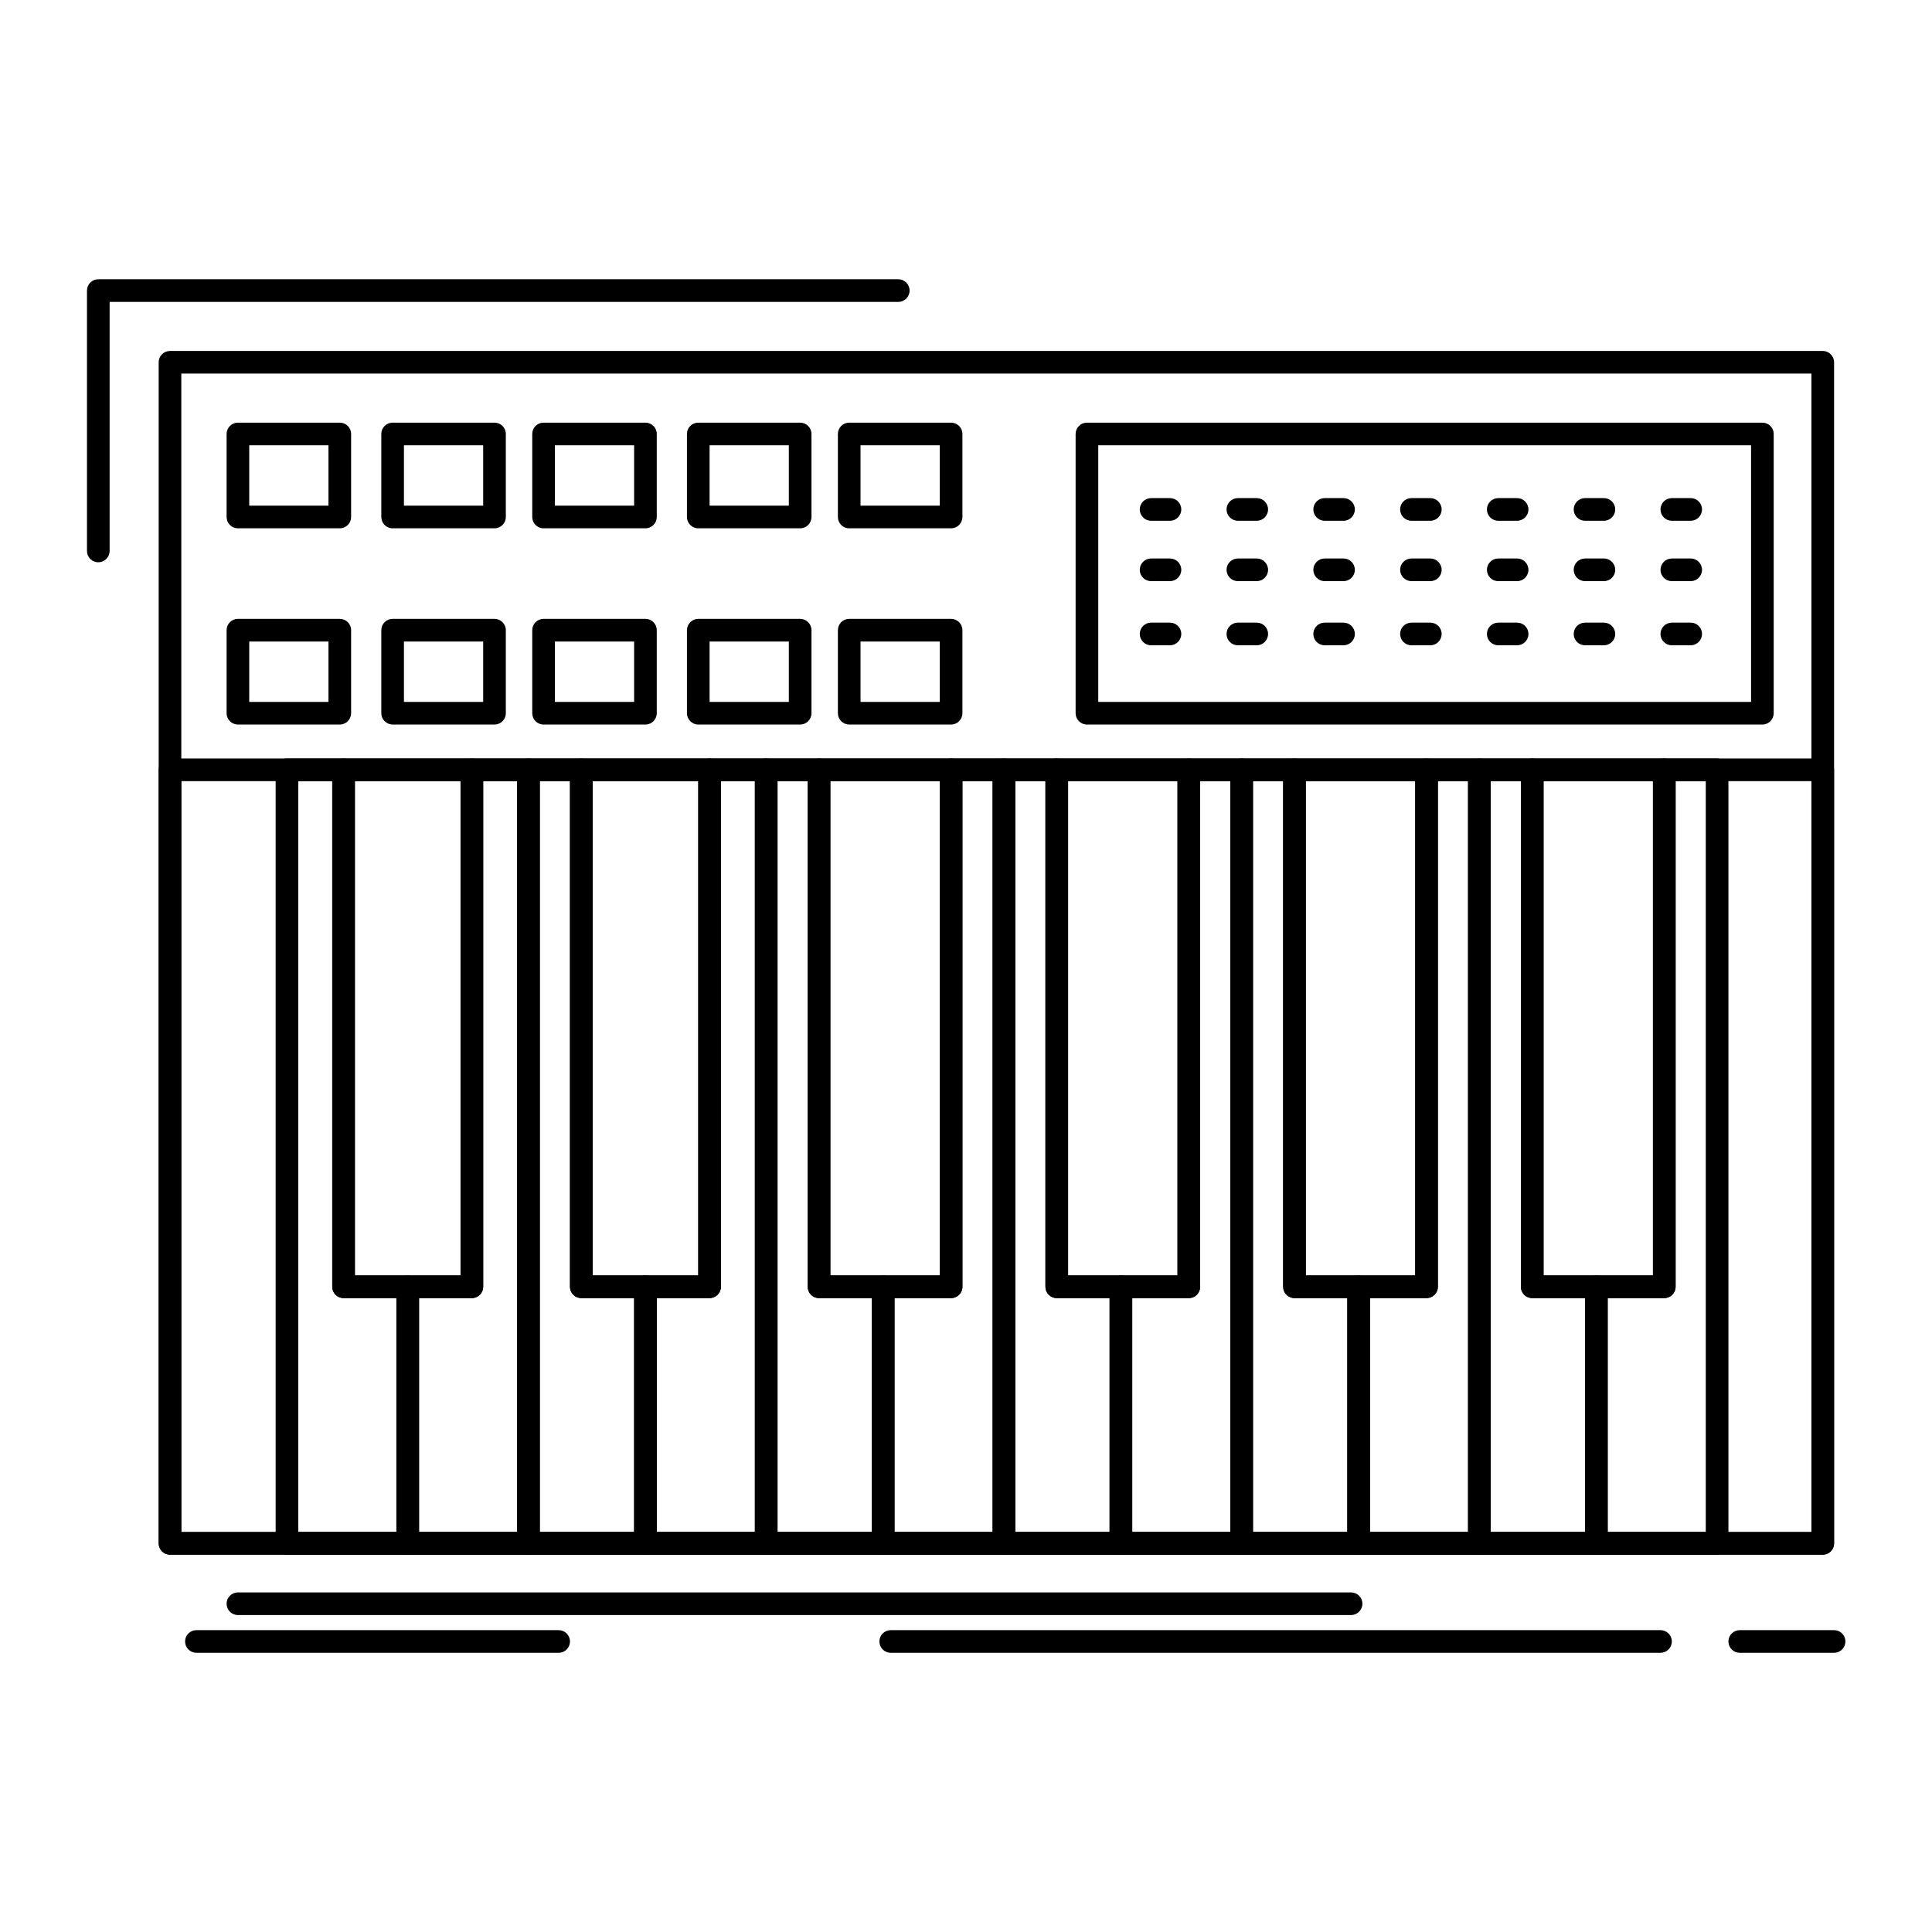 <svg height='300px' width='300px'  fill="#000000" xmlns="http://www.w3.org/2000/svg" xmlns:xlink="http://www.w3.org/1999/xlink" version="1.1" x="0px" y="0px" viewBox="0 0 512 512" style="enable-background:new 0 0 512 512;" xml:space="preserve"><g><g><path d="M483.05,412.006h-438c-1.657,0-3-1.343-3-3v-313c0-1.657,1.343-3,3-3h438c1.657,0,3,1.343,3,3v313    C486.05,410.663,484.707,412.006,483.05,412.006z M48.05,406.006h432v-307h-432V406.006z"></path></g><g><path d="M483.05,412.006h-438c-1.657,0-3-1.343-3-3v-205c0-1.657,1.343-3,3-3h438c1.657,0,3,1.343,3,3v205    C486.05,410.663,484.707,412.006,483.05,412.006z M48.05,406.006h432v-199h-432V406.006z"></path></g><g><path d="M108.05,412.006h-32c-1.657,0-3-1.343-3-3v-205c0-1.657,1.343-3,3-3h15c1.657,0,3,1.343,3,3v134h14c1.657,0,3,1.343,3,3    v68C111.05,410.663,109.707,412.006,108.05,412.006z M79.05,406.006h26v-62h-14c-1.657,0-3-1.343-3-3v-134h-9V406.006z"></path></g><g><path d="M140.05,412.006h-32c-1.657,0-3-1.343-3-3v-68c0-1.657,1.343-3,3-3h14v-134c0-1.657,1.343-3,3-3h15c1.657,0,3,1.343,3,3    v205C143.05,410.663,141.707,412.006,140.05,412.006z M111.05,406.006h26v-199h-9v134c0,1.657-1.343,3-3,3h-14V406.006z"></path></g><g><path d="M171.05,412.006h-31c-1.657,0-3-1.343-3-3v-205c0-1.657,1.343-3,3-3h14c1.657,0,3,1.343,3,3v134h14c1.657,0,3,1.343,3,3    v68C174.05,410.663,172.707,412.006,171.05,412.006z M143.05,406.006h25v-62h-14c-1.657,0-3-1.343-3-3v-134h-8V406.006z"></path></g><g><path d="M203.05,412.006h-32c-1.657,0-3-1.343-3-3v-68c0-1.657,1.343-3,3-3h14v-134c0-1.657,1.343-3,3-3h15c1.657,0,3,1.343,3,3    v205C206.05,410.663,204.707,412.006,203.05,412.006z M174.05,406.006h26v-199h-9v134c0,1.657-1.343,3-3,3h-14V406.006z"></path></g><g><path d="M234.05,412.006h-31c-1.657,0-3-1.343-3-3v-205c0-1.657,1.343-3,3-3h14c1.657,0,3,1.343,3,3v134h14c1.657,0,3,1.343,3,3    v68C237.05,410.663,235.707,412.006,234.05,412.006z M206.05,406.006h25v-62h-14c-1.657,0-3-1.343-3-3v-134h-8V406.006z"></path></g><g><path d="M266.05,412.006h-32c-1.657,0-3-1.343-3-3v-68c0-1.657,1.343-3,3-3h15v-134c0-1.657,1.343-3,3-3h14c1.657,0,3,1.343,3,3    v205C269.05,410.663,267.707,412.006,266.05,412.006z M237.05,406.006h26v-199h-8v134c0,1.657-1.343,3-3,3h-15V406.006z"></path></g><g><path d="M297.05,412.006h-31c-1.657,0-3-1.343-3-3v-205c0-1.657,1.343-3,3-3h14c1.657,0,3,1.343,3,3v134h14c1.657,0,3,1.343,3,3    v68C300.05,410.663,298.707,412.006,297.05,412.006z M269.05,406.006h25v-62h-14c-1.657,0-3-1.343-3-3v-134h-8V406.006z"></path></g><g><path d="M329.05,412.006h-32c-1.657,0-3-1.343-3-3v-68c0-1.657,1.343-3,3-3h15v-134c0-1.657,1.343-3,3-3h14c1.657,0,3,1.343,3,3    v205C332.05,410.663,330.707,412.006,329.05,412.006z M300.05,406.006h26v-199h-8v134c0,1.657-1.343,3-3,3h-15V406.006z"></path></g><g><path d="M360.05,412.006h-31c-1.657,0-3-1.343-3-3v-205c0-1.657,1.343-3,3-3h14c1.657,0,3,1.343,3,3v134h14c1.657,0,3,1.343,3,3    v68C363.05,410.663,361.707,412.006,360.05,412.006z M332.05,406.006h25v-62h-14c-1.657,0-3-1.343-3-3v-134h-8V406.006z"></path></g><g><path d="M392.05,412.006h-32c-1.657,0-3-1.343-3-3v-68c0-1.657,1.343-3,3-3h15v-134c0-1.657,1.343-3,3-3h14c1.657,0,3,1.343,3,3    v205C395.05,410.663,393.707,412.006,392.05,412.006z M363.05,406.006h26v-199h-8v134c0,1.657-1.343,3-3,3h-15V406.006z"></path></g><g><path d="M423.05,412.006h-31c-1.657,0-3-1.343-3-3v-205c0-1.657,1.343-3,3-3h14c1.657,0,3,1.343,3,3v134h14c1.657,0,3,1.343,3,3    v68C426.05,410.663,424.707,412.006,423.05,412.006z M395.05,406.006h25v-62h-14c-1.657,0-3-1.343-3-3v-134h-8V406.006z"></path></g><g><path d="M455.05,412.006h-32c-1.657,0-3-1.343-3-3v-68c0-1.657,1.343-3,3-3h15v-134c0-1.657,1.343-3,3-3h14c1.657,0,3,1.343,3,3    v205C458.05,410.663,456.707,412.006,455.05,412.006z M426.05,406.006h26v-199h-8v134c0,1.657-1.343,3-3,3h-15V406.006z"></path></g><g><path d="M441.05,344.006h-35c-1.657,0-3-1.343-3-3v-137c0-1.657,1.343-3,3-3h35c1.657,0,3,1.343,3,3v137    C444.05,342.663,442.707,344.006,441.05,344.006z M409.05,338.006h29v-131h-29V338.006z"></path></g><g><path d="M378.05,344.006h-35c-1.657,0-3-1.343-3-3v-137c0-1.657,1.343-3,3-3h35c1.657,0,3,1.343,3,3v137    C381.05,342.663,379.707,344.006,378.05,344.006z M346.05,338.006h29v-131h-29V338.006z"></path></g><g><path d="M315.05,344.006h-35c-1.657,0-3-1.343-3-3v-137c0-1.657,1.343-3,3-3h35c1.657,0,3,1.343,3,3v137    C318.05,342.663,316.707,344.006,315.05,344.006z M283.05,338.006h29v-131h-29V338.006z"></path></g><g><path d="M252.05,344.006h-35c-1.657,0-3-1.343-3-3v-137c0-1.657,1.343-3,3-3h35c1.657,0,3,1.343,3,3v137    C255.05,342.663,253.707,344.006,252.05,344.006z M220.05,338.006h29v-131h-29V338.006z"></path></g><g><path d="M188.05,344.006h-34c-1.657,0-3-1.343-3-3v-137c0-1.657,1.343-3,3-3h34c1.657,0,3,1.343,3,3v137    C191.05,342.663,189.707,344.006,188.05,344.006z M157.05,338.006h28v-131h-28V338.006z"></path></g><g><path d="M125.05,344.006h-34c-1.657,0-3-1.343-3-3v-137c0-1.657,1.343-3,3-3h34c1.657,0,3,1.343,3,3v137    C128.05,342.663,126.707,344.006,125.05,344.006z M94.05,338.006h28v-131h-28V338.006z"></path></g><g><path d="M26.05,149.006c-1.657,0-3-1.343-3-3v-69c0-1.657,1.343-3,3-3h212c1.657,0,3,1.343,3,3s-1.343,3-3,3h-209v66    C29.05,147.663,27.707,149.006,26.05,149.006z"></path></g><g><path d="M358.05,428.006h-295c-1.657,0-3-1.343-3-3s1.343-3,3-3h295c1.657,0,3,1.343,3,3S359.707,428.006,358.05,428.006z"></path></g><g><path d="M440.05,438.006h-204c-1.657,0-3-1.343-3-3s1.343-3,3-3h204c1.657,0,3,1.343,3,3S441.707,438.006,440.05,438.006z"></path></g><g><path d="M486.05,438.006h-25c-1.657,0-3-1.343-3-3s1.343-3,3-3h25c1.657,0,3,1.343,3,3S487.707,438.006,486.05,438.006z"></path></g><g><path d="M148.05,438.006h-96c-1.657,0-3-1.343-3-3s1.343-3,3-3h96c1.657,0,3,1.343,3,3S149.707,438.006,148.05,438.006z"></path></g><g><path d="M467.05,192.006h-179c-1.657,0-3-1.343-3-3v-74c0-1.657,1.343-3,3-3h179c1.657,0,3,1.343,3,3v74    C470.05,190.663,468.707,192.006,467.05,192.006z M291.05,186.006h173v-68h-173V186.006z"></path></g><g><path d="M90.05,140.006h-27c-1.657,0-3-1.343-3-3v-22c0-1.657,1.343-3,3-3h27c1.657,0,3,1.343,3,3v22    C93.05,138.663,91.707,140.006,90.05,140.006z M66.05,134.006h21v-16h-21V134.006z"></path></g><g><path d="M131.05,140.006h-27c-1.657,0-3-1.343-3-3v-22c0-1.657,1.343-3,3-3h27c1.657,0,3,1.343,3,3v22    C134.05,138.663,132.707,140.006,131.05,140.006z M107.05,134.006h21v-16h-21V134.006z"></path></g><g><path d="M171.05,140.006h-27c-1.657,0-3-1.343-3-3v-22c0-1.657,1.343-3,3-3h27c1.657,0,3,1.343,3,3v22    C174.05,138.663,172.707,140.006,171.05,140.006z M147.05,134.006h21v-16h-21V134.006z"></path></g><g><path d="M212.05,140.006h-27c-1.657,0-3-1.343-3-3v-22c0-1.657,1.343-3,3-3h27c1.657,0,3,1.343,3,3v22    C215.05,138.663,213.707,140.006,212.05,140.006z M188.05,134.006h21v-16h-21V134.006z"></path></g><g><path d="M252.05,140.006h-27c-1.657,0-3-1.343-3-3v-22c0-1.657,1.343-3,3-3h27c1.657,0,3,1.343,3,3v22    C255.05,138.663,253.707,140.006,252.05,140.006z M228.05,134.006h21v-16h-21V134.006z"></path></g><g><path d="M90.05,192.006h-27c-1.657,0-3-1.343-3-3v-22c0-1.657,1.343-3,3-3h27c1.657,0,3,1.343,3,3v22    C93.05,190.663,91.707,192.006,90.05,192.006z M66.05,186.006h21v-16h-21V186.006z"></path></g><g><path d="M131.05,192.006h-27c-1.657,0-3-1.343-3-3v-22c0-1.657,1.343-3,3-3h27c1.657,0,3,1.343,3,3v22    C134.05,190.663,132.707,192.006,131.05,192.006z M107.05,186.006h21v-16h-21V186.006z"></path></g><g><path d="M171.05,192.006h-27c-1.657,0-3-1.343-3-3v-22c0-1.657,1.343-3,3-3h27c1.657,0,3,1.343,3,3v22    C174.05,190.663,172.707,192.006,171.05,192.006z M147.05,186.006h21v-16h-21V186.006z"></path></g><g><path d="M212.05,192.006h-27c-1.657,0-3-1.343-3-3v-22c0-1.657,1.343-3,3-3h27c1.657,0,3,1.343,3,3v22    C215.05,190.663,213.707,192.006,212.05,192.006z M188.05,186.006h21v-16h-21V186.006z"></path></g><g><path d="M252.05,192.006h-27c-1.657,0-3-1.343-3-3v-22c0-1.657,1.343-3,3-3h27c1.657,0,3,1.343,3,3v22    C255.05,190.663,253.707,192.006,252.05,192.006z M228.05,186.006h21v-16h-21V186.006z"></path></g><g><path d="M448.05,138.006h-5c-1.657,0-3-1.343-3-3s1.343-3,3-3h5c1.657,0,3,1.343,3,3S449.707,138.006,448.05,138.006z     M425.05,138.006h-5c-1.657,0-3-1.343-3-3s1.343-3,3-3h5c1.657,0,3,1.343,3,3S426.707,138.006,425.05,138.006z M402.05,138.006h-5    c-1.657,0-3-1.343-3-3s1.343-3,3-3h5c1.657,0,3,1.343,3,3S403.707,138.006,402.05,138.006z M379.05,138.006h-5    c-1.657,0-3-1.343-3-3s1.343-3,3-3h5c1.657,0,3,1.343,3,3S380.707,138.006,379.05,138.006z M356.05,138.006h-5    c-1.657,0-3-1.343-3-3s1.343-3,3-3h5c1.657,0,3,1.343,3,3S357.707,138.006,356.05,138.006z M333.05,138.006h-5    c-1.657,0-3-1.343-3-3s1.343-3,3-3h5c1.657,0,3,1.343,3,3S334.707,138.006,333.05,138.006z M310.05,138.006h-5    c-1.657,0-3-1.343-3-3s1.343-3,3-3h5c1.657,0,3,1.343,3,3S311.707,138.006,310.05,138.006z"></path></g><g><path d="M448.05,154.006h-5c-1.657,0-3-1.343-3-3s1.343-3,3-3h5c1.657,0,3,1.343,3,3S449.707,154.006,448.05,154.006z     M425.05,154.006h-5c-1.657,0-3-1.343-3-3s1.343-3,3-3h5c1.657,0,3,1.343,3,3S426.707,154.006,425.05,154.006z M402.05,154.006h-5    c-1.657,0-3-1.343-3-3s1.343-3,3-3h5c1.657,0,3,1.343,3,3S403.707,154.006,402.05,154.006z M379.05,154.006h-5    c-1.657,0-3-1.343-3-3s1.343-3,3-3h5c1.657,0,3,1.343,3,3S380.707,154.006,379.05,154.006z M356.05,154.006h-5    c-1.657,0-3-1.343-3-3s1.343-3,3-3h5c1.657,0,3,1.343,3,3S357.707,154.006,356.05,154.006z M333.05,154.006h-5    c-1.657,0-3-1.343-3-3s1.343-3,3-3h5c1.657,0,3,1.343,3,3S334.707,154.006,333.05,154.006z M310.05,154.006h-5    c-1.657,0-3-1.343-3-3s1.343-3,3-3h5c1.657,0,3,1.343,3,3S311.707,154.006,310.05,154.006z"></path></g><g><path d="M448.05,171.006h-5c-1.657,0-3-1.343-3-3s1.343-3,3-3h5c1.657,0,3,1.343,3,3S449.707,171.006,448.05,171.006z     M425.05,171.006h-5c-1.657,0-3-1.343-3-3s1.343-3,3-3h5c1.657,0,3,1.343,3,3S426.707,171.006,425.05,171.006z M402.05,171.006h-5    c-1.657,0-3-1.343-3-3s1.343-3,3-3h5c1.657,0,3,1.343,3,3S403.707,171.006,402.05,171.006z M379.05,171.006h-5    c-1.657,0-3-1.343-3-3s1.343-3,3-3h5c1.657,0,3,1.343,3,3S380.707,171.006,379.05,171.006z M356.05,171.006h-5    c-1.657,0-3-1.343-3-3s1.343-3,3-3h5c1.657,0,3,1.343,3,3S357.707,171.006,356.05,171.006z M333.05,171.006h-5    c-1.657,0-3-1.343-3-3s1.343-3,3-3h5c1.657,0,3,1.343,3,3S334.707,171.006,333.05,171.006z M310.05,171.006h-5    c-1.657,0-3-1.343-3-3s1.343-3,3-3h5c1.657,0,3,1.343,3,3S311.707,171.006,310.05,171.006z"></path></g></g></svg>